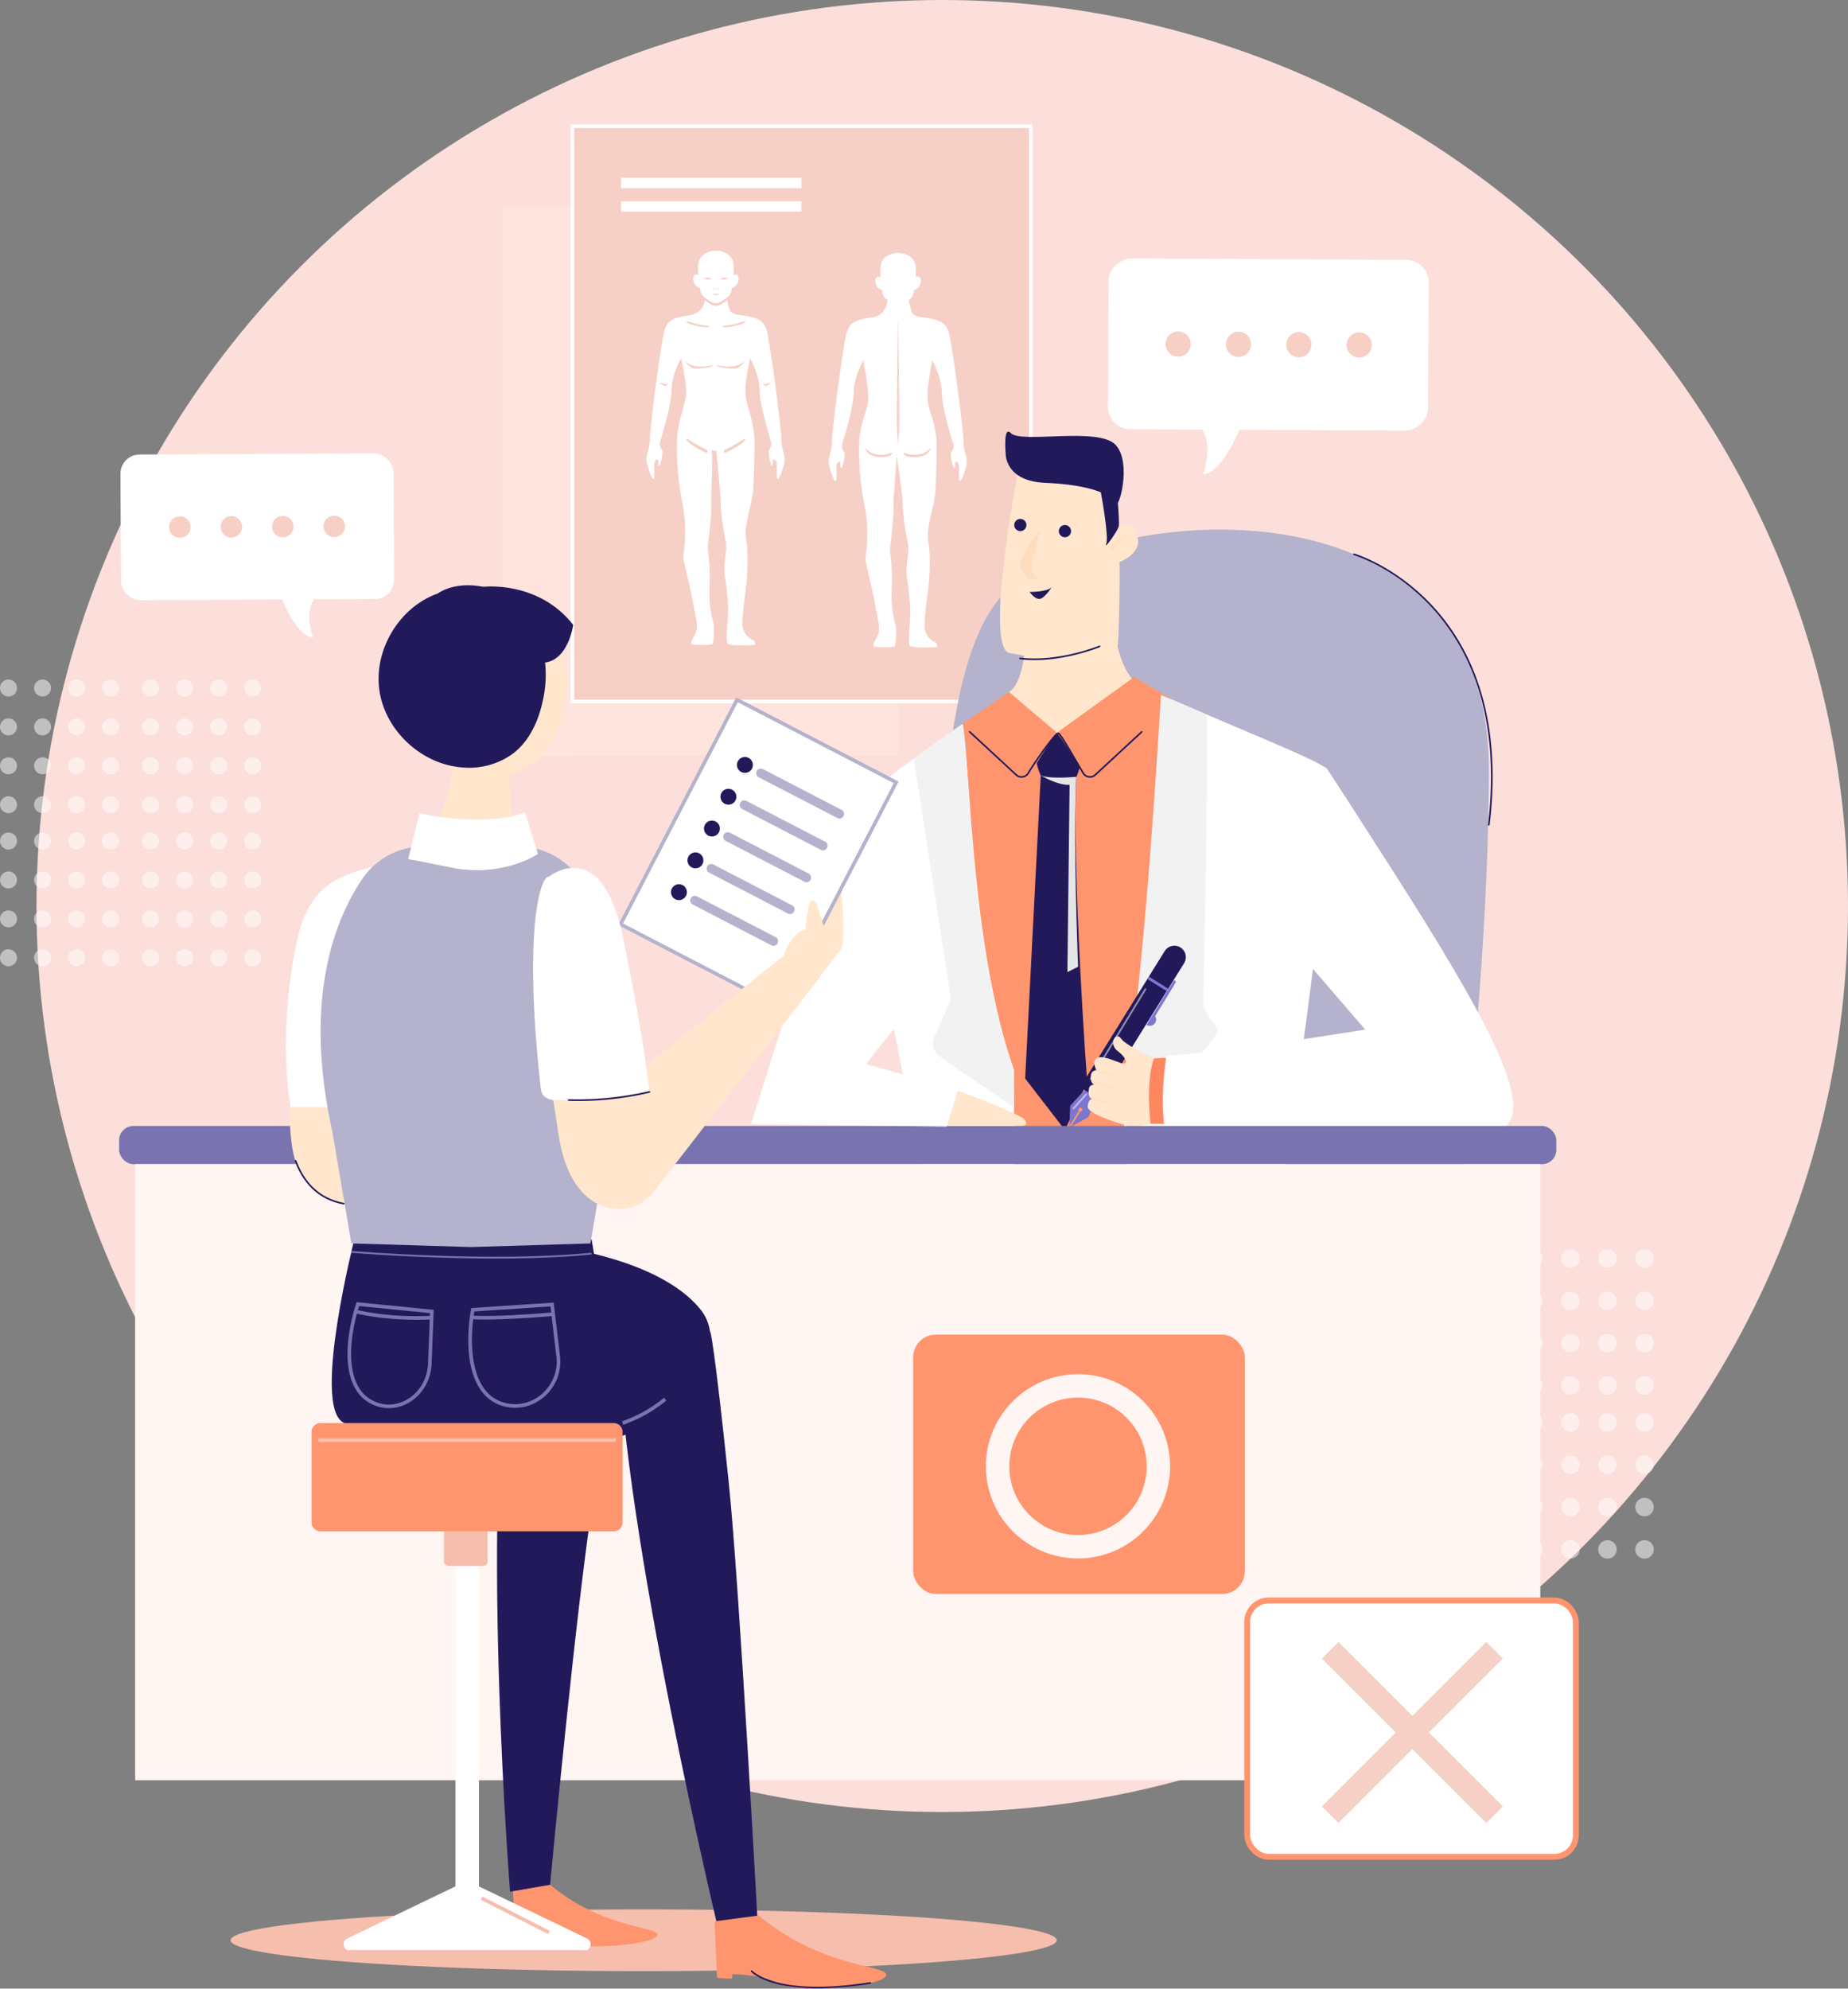 <svg xmlns="http://www.w3.org/2000/svg" width="512.111" height="550.938" viewBox="0 0 512.111 550.938">
  <rect x="0" y="0" width="512.111" height="550.938" fill="#808080" stroke="none"/>
  <g id="Group_2191" data-name="Group 2191" transform="translate(10323.111 -5583)">
    <circle id="Ellipse_1030" data-name="Ellipse 1030" cx="251" cy="251" r="251" transform="translate(-10313 5583)" fill="#fcdfda"/>
    <rect id="Rectangle_1287" data-name="Rectangle 1287" width="19.821" height="152.115" transform="translate(-10183.591 5640.193)" fill="#ffe4de"/>
    <rect id="Rectangle_1286" data-name="Rectangle 1286" width="109.357" height="14.981" transform="translate(-10183.591 5777.328)" fill="#ffe4de"/>
    <g id="Group_2189" data-name="Group 2189" transform="translate(-10164.503 5617.993)">
      <rect id="Rectangle_1188" data-name="Rectangle 1188" width="127.049" height="159.335" fill="#f6cfc6" stroke="#fff" stroke-miterlimit="10" stroke-width="1"/>
      <g id="Group_1933" data-name="Group 1933" transform="translate(20.544 34.457)">
        <g id="Group_1929" data-name="Group 1929" transform="translate(50.484 0.615)">
          <g id="Group_1928" data-name="Group 1928">
            <g id="Group_1925" data-name="Group 1925" transform="translate(0 12.719)">
              <path id="Path_1794" data-name="Path 1794" d="M-260.335,1751.9m-12.373-17.072c0,.071.087,4.474-4.279,5.151-4.4.681-6.2,1.178-7.094,4.43s-3.9,25.78-4,29.7-1.547,4.79-.629,7.645,1.4,3.968,1.742,3.435-.1-3.774.242-4.6.968-.677.968-.435-.1,1.838.338,1.451.92-3.289.824-3.918-.968-1.257-.678-2.467,3.145-10.016,3.193-14.418,2.661-8.9,2.661-8.9,1.838,8.743,1.258,11.887c-.5,2.708-2.108,5.636-2.394,10.641a77.379,77.379,0,0,0,1.4,17.162,41.216,41.216,0,0,1,.3,15.122c0,1.039,2.224,9.786,2.669,12.6s1.286,5.535,1.137,7.412-1.829,3.214-1.483,4.35c0,0,.2.247,1.335.247s4.546.148,4.6-.346a26.718,26.718,0,0,0,.248-5.288,31.5,31.5,0,0,1-1.187-10.428c.346-5.732-.543-9.883-.445-11.317s1.087-8.648.939-11.564,1.148-13.211.753-14.991h0s1.768,11.68,1.817,14.3a57.665,57.665,0,0,0,1.384,10.626c.642,2.025-.741,6.967-.247,9.636a77.671,77.671,0,0,1,.938,9.539c.049,2.174-.79,8.747-.1,9.488s7.611.367,7.611.367.049-1.207-.692-1.4a4.938,4.938,0,0,1-2.866-4.7c.049-2.916.79-8.105,1.087-10.626s.642-9.044-.049-12.6,1.581-9.488,1.928-13.393.4-14.2.4-14.2c-.284-5.005-1.894-7.934-2.394-10.641-.581-3.144.968-10.838.968-10.838l.182-1.049s2.613,4.5,2.661,8.9,2.9,13.209,3.193,14.418-.581,1.838-.677,2.467.387,3.531.822,3.918.339-1.209.339-1.451.629-.387.967.435-.1,4.064.243,4.6.822-.581,1.741-3.435-.531-3.725-.629-7.645-3.1-26.444-4-29.7-2.7-3.749-7.1-4.43l-.7-.064c-2.455-.38-2.5-1.384-2.767-2.255l-.709-2.832Z" transform="translate(289.014 -1734.826)" fill="#fff"/>
            </g>
            <g id="Group_1926" data-name="Group 1926" transform="translate(12.91)">
              <path id="Path_1795" data-name="Path 1795" d="M-268.444,1729.386a3.869,3.869,0,0,0-2.491-3.562,5.887,5.887,0,0,0-4.859,0,3.869,3.869,0,0,0-2.491,3.562c-.081,3.918.366,7.742,1.463,8.579a12.664,12.664,0,0,0,2.562,1.714,2.246,2.246,0,0,0,1.792,0,12.7,12.7,0,0,0,2.561-1.714C-268.81,1737.127-268.362,1733.3-268.444,1729.386Z" transform="translate(279.695 -1725.299)" fill="#fff"/>
              <path id="Path_1796" data-name="Path 1796" d="M-277.711,1730.529s-.964-.783-1.473.135a2.606,2.606,0,0,0,1.956,3.362Z" transform="translate(279.344 -1723.651)" fill="#fff"/>
              <path id="Path_1797" data-name="Path 1797" d="M-270.962,1730.529s.964-.783,1.473.135a2.606,2.606,0,0,1-1.956,3.362Z" transform="translate(281.99 -1723.651)" fill="#fff"/>
            </g>
            <path id="Path_1798" data-name="Path 1798" d="M-273.44,1767.025s4.495,2.165,7.456-1.288c0,0-.2,2.319-4,2.566S-273.44,1767.025-273.44,1767.025Z" transform="translate(294.229 -1711.752)" fill="#f6cfc6"/>
            <path id="Path_1799" data-name="Path 1799" d="M-273.977,1767.025s-4.5,2.165-7.456-1.288c0,0,.2,2.319,4,2.566S-273.977,1767.025-273.977,1767.025Z" transform="translate(291.554 -1711.752)" fill="#f6cfc6"/>
            <g id="Group_1927" data-name="Group 1927" transform="translate(18.891 18.673)">
              <path id="Path_1800" data-name="Path 1800" d="M-274.481,1739.286l.135,9.638.1,9.639c.036,3.213.111,6.427.067,9.639-.061,3.214-.109,1.937-.3,5.15h-.067c-.194-3.212-.242-1.936-.3-5.15-.044-3.212.031-6.425.067-9.639l.1-9.639.135-9.638Z" transform="translate(274.864 -1739.286)" fill="#f6cfc6"/>
            </g>
          </g>
        </g>
        <g id="Group_1932" data-name="Group 1932">
          <g id="Group_1930" data-name="Group 1930" transform="translate(0 12.719)">
            <path id="Path_1801" data-name="Path 1801" d="M-298.15,1751.436m-12.373-17.071c0,.069.087,4.474-4.279,5.15-4.4.682-6.2,1.177-7.094,4.431s-3.9,25.78-4,29.7-1.547,4.79-.629,7.644,1.4,3.967,1.742,3.435-.1-3.774.242-4.6.968-.677.968-.435-.1,1.839.338,1.451.92-3.29.824-3.918-.968-1.257-.678-2.467,3.145-10.015,3.193-14.418,2.661-8.9,2.661-8.9,1.838,7.846,1.258,10.991c-.5,2.706-2.108,6.534-2.394,11.539a77.37,77.37,0,0,0,1.4,17.161,41.221,41.221,0,0,1,.3,15.123c0,1.037,2.224,9.786,2.669,12.6s1.286,5.535,1.137,7.412-1.829,3.214-1.483,4.349c0,0,.2.247,1.335.247s4.546.148,4.6-.346a26.833,26.833,0,0,0,.248-5.288,31.5,31.5,0,0,1-1.187-10.428c.346-5.733-.543-9.885-.445-11.317s1.087-8.648.939-11.564.494-13.294.1-15.074a1.231,1.231,0,0,0,1.286.148s1.136,11.613,1.185,14.233a57.544,57.544,0,0,0,1.384,10.626c.642,2.026-.742,6.969-.247,9.637a77.659,77.659,0,0,1,.939,9.537c.049,2.175-.79,8.749-.1,9.489s7.611.367,7.611.367.049-1.207-.693-1.4a4.944,4.944,0,0,1-2.866-4.7c.049-2.916.792-8.105,1.088-10.625s.642-9.044-.049-12.6,1.581-9.488,1.928-13.393.4-14.2.4-14.2c-.284-5-1.894-8.832-2.394-11.539-.581-3.145.968-9.941.968-9.941l.182-1.051s2.613,4.5,2.661,8.9,2.9,13.209,3.193,14.418-.581,1.838-.677,2.467.387,3.531.822,3.918.339-1.209.339-1.451.629-.387.967.435-.1,4.064.242,4.6.824-.581,1.742-3.435-.531-3.726-.629-7.644-3.1-26.444-4-29.7-2.7-3.749-7.1-4.431l-.7-.063c-2.455-.38-2.5-1.385-2.768-2.255l-.709-2.832Z" transform="translate(326.829 -1734.365)" fill="#fff"/>
          </g>
          <path id="Path_1802" data-name="Path 1802" d="M-310.76,1736.762a10.323,10.323,0,0,0,2.175-1.417l-.246-.98h-5.759a5.6,5.6,0,0,1-.1,1.009,10.106,10.106,0,0,0,2.137,1.387A2.25,2.25,0,0,0-310.76,1736.762Z" transform="translate(330.897 -1721.646)" fill="#f6cfc6"/>
          <path id="Path_1803" data-name="Path 1803" d="M-306.259,1728.925a3.868,3.868,0,0,0-2.491-3.562,5.889,5.889,0,0,0-4.86,0,3.868,3.868,0,0,0-2.491,3.562c-.081,3.918.366,7.742,1.463,8.577a12.657,12.657,0,0,0,2.562,1.715,2.248,2.248,0,0,0,1.792,0,12.684,12.684,0,0,0,2.561-1.715C-306.625,1736.667-306.177,1732.843-306.259,1728.925Z" transform="translate(330.42 -1724.838)" fill="#fff"/>
          <path id="Path_1804" data-name="Path 1804" d="M-315.526,1730.068s-.964-.784-1.473.135a2.606,2.606,0,0,0,1.956,3.362Z" transform="translate(330.069 -1723.19)" fill="#fff"/>
          <path id="Path_1805" data-name="Path 1805" d="M-308.778,1730.068s.965-.784,1.474.135a2.607,2.607,0,0,1-1.956,3.362Z" transform="translate(332.715 -1723.19)" fill="#fff"/>
          <path id="Path_1806" data-name="Path 1806" d="M-313.062,1732.848l.644.161S-312.649,1732.469-313.062,1732.848Z" transform="translate(331.442 -1722.2)" fill="#f6cfc6"/>
          <path id="Path_1807" data-name="Path 1807" d="M-311.611,1732.848l-.644.161S-312.023,1732.469-311.611,1732.848Z" transform="translate(331.712 -1722.2)" fill="#f6cfc6"/>
          <path id="Path_1808" data-name="Path 1808" d="M-313.062,1733.817h1.776s-.007.375-.914.334C-313.043,1734.112-313.062,1733.817-313.062,1733.817Z" transform="translate(331.442 -1721.83)" fill="#f6cfc6"/>
          <path id="Path_1809" data-name="Path 1809" d="M-311.464,1730.85a1.464,1.464,0,0,1,.785-.423c.363,0,1.168.1,1.168.1S-310.061,1731.283-311.464,1730.85Z" transform="translate(331.977 -1722.966)" fill="#f6cfc6"/>
          <path id="Path_1810" data-name="Path 1810" d="M-312.9,1730.85a1.459,1.459,0,0,0-.784-.423c-.364,0-1.168.1-1.168.1S-314.3,1731.283-312.9,1730.85Z" transform="translate(330.842 -1722.966)" fill="#f6cfc6"/>
          <g id="Group_1931" data-name="Group 1931" transform="translate(10.936 19.604)">
            <path id="Path_1811" data-name="Path 1811" d="M-310.989,1740.775a23.593,23.593,0,0,0,5.79-1.252l.609.152s-2.064,1.366-6.4,1.474Z" transform="translate(321.201 -1739.522)" fill="#f6cfc6"/>
            <path id="Path_1812" data-name="Path 1812" d="M-312.239,1740.775a23.594,23.594,0,0,1-5.79-1.252l-.609.152s2.064,1.366,6.4,1.474Z" transform="translate(318.638 -1739.522)" fill="#f6cfc6"/>
          </g>
          <path id="Path_1813" data-name="Path 1813" d="M-301.856,1753.226a5.047,5.047,0,0,1,1.673-.88,2.478,2.478,0,0,0-1.622.292,1.753,1.753,0,0,0-.96-.1S-301.935,1753-301.856,1753.226Z" transform="translate(334.891 -1715.633)" fill="#f6cfc6"/>
          <path id="Path_1814" data-name="Path 1814" d="M-322.563,1753.226a5.048,5.048,0,0,0-1.673-.88,2.478,2.478,0,0,1,1.622.292,1.753,1.753,0,0,1,.96-.1S-322.484,1753-322.563,1753.226Z" transform="translate(327.698 -1715.633)" fill="#f6cfc6"/>
          <path id="Path_1815" data-name="Path 1815" d="M-310.489,1766.922a44.713,44.713,0,0,0,5.323-3.011.188.188,0,0,1,.264.26c-.825,1.184-2.637,2.187-5.284,3.572-.254.132-.547-.143-.547-.428h0A.435.435,0,0,1-310.489,1766.922Z" transform="translate(332.222 -1711.76)" fill="#f6cfc6"/>
          <path id="Path_1816" data-name="Path 1816" d="M-312.916,1766.922a44.708,44.708,0,0,1-5.323-3.011.188.188,0,0,0-.264.26c.826,1.184,2.637,2.187,5.284,3.572.254.132.547-.143.547-.428h0A.435.435,0,0,0-312.916,1766.922Z" transform="translate(329.607 -1711.76)" fill="#f6cfc6"/>
          <path id="Path_1817" data-name="Path 1817" d="M-311.882,1748.947s5.041,1.335,7.413-1.26c0,0-1.085,2-2.8,2.151a19.6,19.6,0,0,1-4.61-.519S-312.439,1748.827-311.882,1748.947Z" transform="translate(331.754 -1717.183)" fill="#f6cfc6"/>
          <path id="Path_1818" data-name="Path 1818" d="M-311.484,1748.947s-5.04,1.335-7.412-1.26c0,0,1.085,2,2.8,2.151a19.586,19.586,0,0,0,4.609-.519S-310.927,1748.827-311.484,1748.947Z" transform="translate(329.487 -1717.183)" fill="#f6cfc6"/>
        </g>
      </g>
      <rect id="Rectangle_1190" data-name="Rectangle 1190" width="50.023" height="2.871" transform="translate(13.474 14.264)" fill="#fff"/>
      <rect id="Rectangle_1191" data-name="Rectangle 1191" width="50.023" height="2.871" transform="translate(13.474 20.765)" fill="#fff"/>
    </g>
    <path id="Path_1798-2" data-name="Path 1798" d="M-260.688,1980.534s-18.267-157.6,14.713-181.987,132.089-29.475,132.108,50.506-17.242,187.788-17.242,187.788Z" transform="translate(-9796.661 3947.002)" fill="#b4b2cc"/>
    <g id="Group_1875" data-name="Group 1875" transform="translate(-10283.744 5771.245)">
      <g id="Group_1874" data-name="Group 1874">
        <g id="Group_1870" data-name="Group 1870" opacity="0.5">
          <ellipse id="Ellipse_963" data-name="Ellipse 963" cx="2.358" cy="2.358" rx="2.358" ry="2.358" fill="#fff"/>
          <ellipse id="Ellipse_964" data-name="Ellipse 964" cx="2.358" cy="2.358" rx="2.358" ry="2.358" transform="translate(0 10.779)" fill="#fff"/>
          <ellipse id="Ellipse_965" data-name="Ellipse 965" cx="2.358" cy="2.358" rx="2.358" ry="2.358" transform="translate(0 21.558)" fill="#fff"/>
          <ellipse id="Ellipse_966" data-name="Ellipse 966" cx="2.358" cy="2.358" rx="2.358" ry="2.358" transform="translate(0 32.337)" fill="#fff"/>
        </g>
        <g id="Group_1871" data-name="Group 1871" transform="translate(9.432)" opacity="0.5">
          <ellipse id="Ellipse_967" data-name="Ellipse 967" cx="2.358" cy="2.358" rx="2.358" ry="2.358" fill="#fff"/>
          <ellipse id="Ellipse_968" data-name="Ellipse 968" cx="2.358" cy="2.358" rx="2.358" ry="2.358" transform="translate(0 10.779)" fill="#fff"/>
          <ellipse id="Ellipse_969" data-name="Ellipse 969" cx="2.358" cy="2.358" rx="2.358" ry="2.358" transform="translate(0 21.558)" fill="#fff"/>
          <ellipse id="Ellipse_970" data-name="Ellipse 970" cx="2.358" cy="2.358" rx="2.358" ry="2.358" transform="translate(0 32.337)" fill="#fff"/>
        </g>
        <g id="Group_1872" data-name="Group 1872" transform="translate(18.864)" opacity="0.5">
          <ellipse id="Ellipse_971" data-name="Ellipse 971" cx="2.358" cy="2.358" rx="2.358" ry="2.358" fill="#fff"/>
          <ellipse id="Ellipse_972" data-name="Ellipse 972" cx="2.358" cy="2.358" rx="2.358" ry="2.358" transform="translate(0 10.779)" fill="#fff"/>
          <ellipse id="Ellipse_973" data-name="Ellipse 973" cx="2.358" cy="2.358" rx="2.358" ry="2.358" transform="translate(0 21.558)" fill="#fff"/>
          <ellipse id="Ellipse_974" data-name="Ellipse 974" cx="2.358" cy="2.358" rx="2.358" ry="2.358" transform="translate(0 32.337)" fill="#fff"/>
        </g>
        <g id="Group_1873" data-name="Group 1873" transform="translate(28.295)" opacity="0.5">
          <ellipse id="Ellipse_975" data-name="Ellipse 975" cx="2.358" cy="2.358" rx="2.358" ry="2.358" fill="#fff"/>
          <ellipse id="Ellipse_976" data-name="Ellipse 976" cx="2.358" cy="2.358" rx="2.358" ry="2.358" transform="translate(0 10.779)" fill="#fff"/>
          <ellipse id="Ellipse_977" data-name="Ellipse 977" cx="2.358" cy="2.358" rx="2.358" ry="2.358" transform="translate(0 21.558)" fill="#fff"/>
          <ellipse id="Ellipse_978" data-name="Ellipse 978" cx="2.358" cy="2.358" rx="2.358" ry="2.358" transform="translate(0 32.337)" fill="#fff"/>
        </g>
      </g>
    </g>
    <g id="Group_1875-2" data-name="Group 1875" transform="translate(-10323.111 5771.245)">
      <g id="Group_1874-2" data-name="Group 1874">
        <g id="Group_1870-2" data-name="Group 1870" opacity="0.5">
          <ellipse id="Ellipse_963-2" data-name="Ellipse 963" cx="2.358" cy="2.358" rx="2.358" ry="2.358" fill="#fff"/>
          <ellipse id="Ellipse_964-2" data-name="Ellipse 964" cx="2.358" cy="2.358" rx="2.358" ry="2.358" transform="translate(0 10.779)" fill="#fff"/>
          <ellipse id="Ellipse_965-2" data-name="Ellipse 965" cx="2.358" cy="2.358" rx="2.358" ry="2.358" transform="translate(0 21.558)" fill="#fff"/>
          <ellipse id="Ellipse_966-2" data-name="Ellipse 966" cx="2.358" cy="2.358" rx="2.358" ry="2.358" transform="translate(0 32.337)" fill="#fff"/>
        </g>
        <g id="Group_1871-2" data-name="Group 1871" transform="translate(9.432)" opacity="0.5">
          <ellipse id="Ellipse_967-2" data-name="Ellipse 967" cx="2.358" cy="2.358" rx="2.358" ry="2.358" fill="#fff"/>
          <ellipse id="Ellipse_968-2" data-name="Ellipse 968" cx="2.358" cy="2.358" rx="2.358" ry="2.358" transform="translate(0 10.779)" fill="#fff"/>
          <ellipse id="Ellipse_969-2" data-name="Ellipse 969" cx="2.358" cy="2.358" rx="2.358" ry="2.358" transform="translate(0 21.558)" fill="#fff"/>
          <ellipse id="Ellipse_970-2" data-name="Ellipse 970" cx="2.358" cy="2.358" rx="2.358" ry="2.358" transform="translate(0 32.337)" fill="#fff"/>
        </g>
        <g id="Group_1872-2" data-name="Group 1872" transform="translate(18.864)" opacity="0.5">
          <ellipse id="Ellipse_971-2" data-name="Ellipse 971" cx="2.358" cy="2.358" rx="2.358" ry="2.358" fill="#fff"/>
          <ellipse id="Ellipse_972-2" data-name="Ellipse 972" cx="2.358" cy="2.358" rx="2.358" ry="2.358" transform="translate(0 10.779)" fill="#fff"/>
          <ellipse id="Ellipse_973-2" data-name="Ellipse 973" cx="2.358" cy="2.358" rx="2.358" ry="2.358" transform="translate(0 21.558)" fill="#fff"/>
          <ellipse id="Ellipse_974-2" data-name="Ellipse 974" cx="2.358" cy="2.358" rx="2.358" ry="2.358" transform="translate(0 32.337)" fill="#fff"/>
        </g>
        <g id="Group_1873-2" data-name="Group 1873" transform="translate(28.295)" opacity="0.5">
          <ellipse id="Ellipse_975-2" data-name="Ellipse 975" cx="2.358" cy="2.358" rx="2.358" ry="2.358" fill="#fff"/>
          <ellipse id="Ellipse_976-2" data-name="Ellipse 976" cx="2.358" cy="2.358" rx="2.358" ry="2.358" transform="translate(0 10.779)" fill="#fff"/>
          <ellipse id="Ellipse_977-2" data-name="Ellipse 977" cx="2.358" cy="2.358" rx="2.358" ry="2.358" transform="translate(0 21.558)" fill="#fff"/>
          <ellipse id="Ellipse_978-2" data-name="Ellipse 978" cx="2.358" cy="2.358" rx="2.358" ry="2.358" transform="translate(0 32.337)" fill="#fff"/>
        </g>
      </g>
    </g>
    <g id="Group_1881" data-name="Group 1881" transform="translate(-10283.744 5813.647)">
      <g id="Group_1880" data-name="Group 1880">
        <g id="Group_1876" data-name="Group 1876" opacity="0.5">
          <ellipse id="Ellipse_979" data-name="Ellipse 979" cx="2.358" cy="2.358" rx="2.358" ry="2.358" fill="#fff"/>
          <ellipse id="Ellipse_980" data-name="Ellipse 980" cx="2.358" cy="2.358" rx="2.358" ry="2.358" transform="translate(0 10.779)" fill="#fff"/>
          <ellipse id="Ellipse_981" data-name="Ellipse 981" cx="2.358" cy="2.358" rx="2.358" ry="2.358" transform="translate(0 21.559)" fill="#fff"/>
          <ellipse id="Ellipse_982" data-name="Ellipse 982" cx="2.358" cy="2.358" rx="2.358" ry="2.358" transform="translate(0 32.338)" fill="#fff"/>
        </g>
        <g id="Group_1877" data-name="Group 1877" transform="translate(9.432)" opacity="0.5">
          <ellipse id="Ellipse_983" data-name="Ellipse 983" cx="2.358" cy="2.358" rx="2.358" ry="2.358" fill="#fff"/>
          <ellipse id="Ellipse_984" data-name="Ellipse 984" cx="2.358" cy="2.358" rx="2.358" ry="2.358" transform="translate(0 10.779)" fill="#fff"/>
          <ellipse id="Ellipse_985" data-name="Ellipse 985" cx="2.358" cy="2.358" rx="2.358" ry="2.358" transform="translate(0 21.559)" fill="#fff"/>
          <ellipse id="Ellipse_986" data-name="Ellipse 986" cx="2.358" cy="2.358" rx="2.358" ry="2.358" transform="translate(0 32.338)" fill="#fff"/>
        </g>
        <g id="Group_1878" data-name="Group 1878" transform="translate(18.864)" opacity="0.5">
          <ellipse id="Ellipse_987" data-name="Ellipse 987" cx="2.358" cy="2.358" rx="2.358" ry="2.358" fill="#fff"/>
          <ellipse id="Ellipse_988" data-name="Ellipse 988" cx="2.358" cy="2.358" rx="2.358" ry="2.358" transform="translate(0 10.779)" fill="#fff"/>
          <ellipse id="Ellipse_989" data-name="Ellipse 989" cx="2.358" cy="2.358" rx="2.358" ry="2.358" transform="translate(0 21.559)" fill="#fff"/>
          <ellipse id="Ellipse_990" data-name="Ellipse 990" cx="2.358" cy="2.358" rx="2.358" ry="2.358" transform="translate(0 32.338)" fill="#fff"/>
        </g>
        <g id="Group_1879" data-name="Group 1879" transform="translate(28.295)" opacity="0.5">
          <ellipse id="Ellipse_991" data-name="Ellipse 991" cx="2.358" cy="2.358" rx="2.358" ry="2.358" fill="#fff"/>
          <ellipse id="Ellipse_992" data-name="Ellipse 992" cx="2.358" cy="2.358" rx="2.358" ry="2.358" transform="translate(0 10.779)" fill="#fff"/>
          <ellipse id="Ellipse_993" data-name="Ellipse 993" cx="2.358" cy="2.358" rx="2.358" ry="2.358" transform="translate(0 21.559)" fill="#fff"/>
          <ellipse id="Ellipse_994" data-name="Ellipse 994" cx="2.358" cy="2.358" rx="2.358" ry="2.358" transform="translate(0 32.338)" fill="#fff"/>
        </g>
      </g>
    </g>
    <g id="Group_1881-2" data-name="Group 1881" transform="translate(-10323.111 5813.647)">
      <g id="Group_1880-2" data-name="Group 1880">
        <g id="Group_1876-2" data-name="Group 1876" opacity="0.5">
          <ellipse id="Ellipse_979-2" data-name="Ellipse 979" cx="2.358" cy="2.358" rx="2.358" ry="2.358" fill="#fff"/>
          <ellipse id="Ellipse_980-2" data-name="Ellipse 980" cx="2.358" cy="2.358" rx="2.358" ry="2.358" transform="translate(0 10.779)" fill="#fff"/>
          <ellipse id="Ellipse_981-2" data-name="Ellipse 981" cx="2.358" cy="2.358" rx="2.358" ry="2.358" transform="translate(0 21.559)" fill="#fff"/>
          <ellipse id="Ellipse_982-2" data-name="Ellipse 982" cx="2.358" cy="2.358" rx="2.358" ry="2.358" transform="translate(0 32.338)" fill="#fff"/>
        </g>
        <g id="Group_1877-2" data-name="Group 1877" transform="translate(9.432)" opacity="0.5">
          <ellipse id="Ellipse_983-2" data-name="Ellipse 983" cx="2.358" cy="2.358" rx="2.358" ry="2.358" fill="#fff"/>
          <ellipse id="Ellipse_984-2" data-name="Ellipse 984" cx="2.358" cy="2.358" rx="2.358" ry="2.358" transform="translate(0 10.779)" fill="#fff"/>
          <ellipse id="Ellipse_985-2" data-name="Ellipse 985" cx="2.358" cy="2.358" rx="2.358" ry="2.358" transform="translate(0 21.559)" fill="#fff"/>
          <ellipse id="Ellipse_986-2" data-name="Ellipse 986" cx="2.358" cy="2.358" rx="2.358" ry="2.358" transform="translate(0 32.338)" fill="#fff"/>
        </g>
        <g id="Group_1878-2" data-name="Group 1878" transform="translate(18.864)" opacity="0.5">
          <ellipse id="Ellipse_987-2" data-name="Ellipse 987" cx="2.358" cy="2.358" rx="2.358" ry="2.358" fill="#fff"/>
          <ellipse id="Ellipse_988-2" data-name="Ellipse 988" cx="2.358" cy="2.358" rx="2.358" ry="2.358" transform="translate(0 10.779)" fill="#fff"/>
          <ellipse id="Ellipse_989-2" data-name="Ellipse 989" cx="2.358" cy="2.358" rx="2.358" ry="2.358" transform="translate(0 21.559)" fill="#fff"/>
          <ellipse id="Ellipse_990-2" data-name="Ellipse 990" cx="2.358" cy="2.358" rx="2.358" ry="2.358" transform="translate(0 32.338)" fill="#fff"/>
        </g>
        <g id="Group_1879-2" data-name="Group 1879" transform="translate(28.295)" opacity="0.5">
          <ellipse id="Ellipse_991-2" data-name="Ellipse 991" cx="2.358" cy="2.358" rx="2.358" ry="2.358" fill="#fff"/>
          <ellipse id="Ellipse_992-2" data-name="Ellipse 992" cx="2.358" cy="2.358" rx="2.358" ry="2.358" transform="translate(0 10.779)" fill="#fff"/>
          <ellipse id="Ellipse_993-2" data-name="Ellipse 993" cx="2.358" cy="2.358" rx="2.358" ry="2.358" transform="translate(0 21.559)" fill="#fff"/>
          <ellipse id="Ellipse_994-2" data-name="Ellipse 994" cx="2.358" cy="2.358" rx="2.358" ry="2.358" transform="translate(0 32.338)" fill="#fff"/>
        </g>
      </g>
    </g>
    <g id="Group_1887" data-name="Group 1887" transform="translate(-9900.734 5974.51)">
      <g id="Group_1886" data-name="Group 1886">
        <g id="Group_1882" data-name="Group 1882" opacity="0.5">
          <ellipse id="Ellipse_995" data-name="Ellipse 995" cx="2.564" cy="2.564" rx="2.564" ry="2.564" fill="#fff"/>
          <ellipse id="Ellipse_996" data-name="Ellipse 996" cx="2.564" cy="2.564" rx="2.564" ry="2.564" transform="translate(0 11.724)" fill="#fff"/>
          <ellipse id="Ellipse_997" data-name="Ellipse 997" cx="2.564" cy="2.564" rx="2.564" ry="2.564" transform="translate(0 23.448)" fill="#fff"/>
          <ellipse id="Ellipse_998" data-name="Ellipse 998" cx="2.564" cy="2.564" rx="2.564" ry="2.564" transform="translate(0 35.171)" fill="#fff"/>
        </g>
        <g id="Group_1883" data-name="Group 1883" transform="translate(10.259)" opacity="0.5">
          <ellipse id="Ellipse_999" data-name="Ellipse 999" cx="2.564" cy="2.564" rx="2.564" ry="2.564" fill="#fff"/>
          <ellipse id="Ellipse_1000" data-name="Ellipse 1000" cx="2.564" cy="2.564" rx="2.564" ry="2.564" transform="translate(0 11.724)" fill="#fff"/>
          <ellipse id="Ellipse_1001" data-name="Ellipse 1001" cx="2.564" cy="2.564" rx="2.564" ry="2.564" transform="translate(0 23.448)" fill="#fff"/>
          <ellipse id="Ellipse_1002" data-name="Ellipse 1002" cx="2.564" cy="2.564" rx="2.564" ry="2.564" transform="translate(0 35.171)" fill="#fff"/>
        </g>
        <g id="Group_1884" data-name="Group 1884" transform="translate(20.516)" opacity="0.5">
          <ellipse id="Ellipse_1003" data-name="Ellipse 1003" cx="2.564" cy="2.564" rx="2.564" ry="2.564" fill="#fff"/>
          <ellipse id="Ellipse_1004" data-name="Ellipse 1004" cx="2.564" cy="2.564" rx="2.564" ry="2.564" transform="translate(0 11.724)" fill="#fff"/>
          <ellipse id="Ellipse_1005" data-name="Ellipse 1005" cx="2.564" cy="2.564" rx="2.564" ry="2.564" transform="translate(0 23.448)" fill="#fff"/>
          <ellipse id="Ellipse_1006" data-name="Ellipse 1006" cx="2.564" cy="2.564" rx="2.564" ry="2.564" transform="translate(0 35.171)" fill="#fff"/>
        </g>
        <g id="Group_1885" data-name="Group 1885" transform="translate(30.775)" opacity="0.5">
          <ellipse id="Ellipse_1007" data-name="Ellipse 1007" cx="2.564" cy="2.564" rx="2.564" ry="2.564" fill="#fff"/>
          <ellipse id="Ellipse_1008" data-name="Ellipse 1008" cx="2.564" cy="2.564" rx="2.564" ry="2.564" transform="translate(0 11.724)" fill="#fff"/>
          <ellipse id="Ellipse_1009" data-name="Ellipse 1009" cx="2.564" cy="2.564" rx="2.564" ry="2.564" transform="translate(0 23.448)" fill="#fff"/>
          <ellipse id="Ellipse_1010" data-name="Ellipse 1010" cx="2.564" cy="2.564" rx="2.564" ry="2.564" transform="translate(0 35.171)" fill="#fff"/>
        </g>
      </g>
    </g>
    <g id="Group_1893" data-name="Group 1893" transform="translate(-9900.734 5929.079)">
      <g id="Group_1892" data-name="Group 1892">
        <g id="Group_1888" data-name="Group 1888" opacity="0.5">
          <ellipse id="Ellipse_1011" data-name="Ellipse 1011" cx="2.564" cy="2.564" rx="2.564" ry="2.564" fill="#fff"/>
          <ellipse id="Ellipse_1012" data-name="Ellipse 1012" cx="2.564" cy="2.564" rx="2.564" ry="2.564" transform="translate(0 11.725)" fill="#fff"/>
          <ellipse id="Ellipse_1013" data-name="Ellipse 1013" cx="2.564" cy="2.564" rx="2.564" ry="2.564" transform="translate(0 23.449)" fill="#fff"/>
          <ellipse id="Ellipse_1014" data-name="Ellipse 1014" cx="2.564" cy="2.564" rx="2.564" ry="2.564" transform="translate(0 35.173)" fill="#fff"/>
        </g>
        <g id="Group_1889" data-name="Group 1889" transform="translate(10.259)" opacity="0.5">
          <ellipse id="Ellipse_1015" data-name="Ellipse 1015" cx="2.564" cy="2.564" rx="2.564" ry="2.564" fill="#fff"/>
          <ellipse id="Ellipse_1016" data-name="Ellipse 1016" cx="2.564" cy="2.564" rx="2.564" ry="2.564" transform="translate(0 11.725)" fill="#fff"/>
          <ellipse id="Ellipse_1017" data-name="Ellipse 1017" cx="2.564" cy="2.564" rx="2.564" ry="2.564" transform="translate(0 23.449)" fill="#fff"/>
          <ellipse id="Ellipse_1018" data-name="Ellipse 1018" cx="2.564" cy="2.564" rx="2.564" ry="2.564" transform="translate(0 35.173)" fill="#fff"/>
        </g>
        <g id="Group_1890" data-name="Group 1890" transform="translate(20.516)" opacity="0.5">
          <ellipse id="Ellipse_1019" data-name="Ellipse 1019" cx="2.564" cy="2.564" rx="2.564" ry="2.564" fill="#fff"/>
          <ellipse id="Ellipse_1020" data-name="Ellipse 1020" cx="2.564" cy="2.564" rx="2.564" ry="2.564" transform="translate(0 11.725)" fill="#fff"/>
          <ellipse id="Ellipse_1021" data-name="Ellipse 1021" cx="2.564" cy="2.564" rx="2.564" ry="2.564" transform="translate(0 23.449)" fill="#fff"/>
          <ellipse id="Ellipse_1022" data-name="Ellipse 1022" cx="2.564" cy="2.564" rx="2.564" ry="2.564" transform="translate(0 35.173)" fill="#fff"/>
        </g>
        <g id="Group_1891" data-name="Group 1891" transform="translate(30.775)" opacity="0.5">
          <ellipse id="Ellipse_1023" data-name="Ellipse 1023" cx="2.564" cy="2.564" rx="2.564" ry="2.564" fill="#fff"/>
          <ellipse id="Ellipse_1024" data-name="Ellipse 1024" cx="2.564" cy="2.564" rx="2.564" ry="2.564" transform="translate(0 11.725)" fill="#fff"/>
          <ellipse id="Ellipse_1025" data-name="Ellipse 1025" cx="2.564" cy="2.564" rx="2.564" ry="2.564" transform="translate(0 23.449)" fill="#fff"/>
          <ellipse id="Ellipse_1026" data-name="Ellipse 1026" cx="2.564" cy="2.564" rx="2.564" ry="2.564" transform="translate(0 35.173)" fill="#fff"/>
        </g>
      </g>
    </g>
    <g id="Group_1906" data-name="Group 1906" transform="translate(-10088.81 5702.579)">
      <path id="Path_1799-2" data-name="Path 1799" d="M-280.374,2033.4h73.489l1.707-83.485h-49.8Z" transform="translate(287.244 -1699.559)" fill="#f2f2f2"/>
      <path id="Path_1800-2" data-name="Path 1800" d="M-270.653,1978.1h73.489V1844.883l-63.271-17.355Z" transform="translate(290.501 -1740.563)" fill="#ff956e"/>
      <path id="Path_1801-2" data-name="Path 1801" d="M-232.378,1810.594a45.89,45.89,0,0,0-8.8.977l-1.782,142.617c103.4-25.324,57.437-110.988,33.543-133.747A57.938,57.938,0,0,1-232.378,1810.594Z" transform="translate(299.778 -1746.236)" fill="#ff956e"/>
      <path id="Path_1802-2" data-name="Path 1802" d="M-236.768,1810.594s-11.591,7.683-24.41,16.59c2.255,14.855,12.718,81.273,24.41,114.646Z" transform="translate(293.675 -1746.236)" fill="#ff956e"/>
      <g id="Group_1895" data-name="Group 1895" transform="translate(49.791 94.069)">
        <path id="Path_1803-2" data-name="Path 1803" d="M-243.868,1833.351l-4.356,84.641,11.018,14.277,6.166-13.26s-4.312-57.985-2.98-86.16C-234.019,1832.855-239.86,1833.351-243.868,1833.351Z" transform="translate(248.224 -1832.849)" fill="#22195b"/>
        <g id="Group_1894" data-name="Group 1894" transform="translate(4.308 0.005)">
          <path id="Path_1804-2" data-name="Path 1804" d="M-237,1836.639l-.6,51.877,2.962-1.493c-.646-16.985-1.184-38.951-.465-54.17,0,0-5.841.5-9.848.5l-.048.661C-243.691,1834.765-239.915,1836.78-237,1836.639Z" transform="translate(244.997 -1832.854)" fill="#e6e6e6"/>
        </g>
      </g>
      <path id="Path_1805-2" data-name="Path 1805" d="M-246.919,1805.65s0,12.91-4.829,15.695c0,0,6.367,12.748,13.268,12.715s23.713-14.17,23.713-14.17-6.112-2.889-7.447-16.242C-222.622,1799.57-246.919,1805.65-246.919,1805.65Z" transform="translate(296.834 -1749.035)" fill="#ffe6cd"/>
      <path id="Path_1806-2" data-name="Path 1806" d="M-253.023,1823.022c-4.528,3.146-9.212,6.444-13.587,9.612-11.42,8.261-19.236,15.466-18.423,16.883,2,3.5,21,94.8,20.426,100.677-1.585,16.222-27.235,117.894-19.443,121.087s32,1.356,34.726-.878,10.568-86.227,10.568-86.227l-.089-65.283C-250.537,1885.529-250.768,1837.877-253.023,1823.022Z" transform="translate(285.52 -1742.073)" fill="#fff"/>
      <g id="Group_1897" data-name="Group 1897" transform="translate(42.805)">
        <g id="Group_1896" data-name="Group 1896">
          <path id="Path_1807-2" data-name="Path 1807" d="M-248.839,1774.163s-8.859,46.7-2.035,48.255,29.267,4.12,29.983-1.319,1.736-53.668-3.451-54.281S-247.677,1764.033-248.839,1774.163Z" transform="translate(253.457 -1761.111)" fill="#ffe6cd"/>
          <path id="Path_1808-2" data-name="Path 1808" d="M-230.518,1784.263s4.125-4.877,6.763-1.254c4.745,6.519-5.626,10.467-7.157,9.4S-230.518,1784.263-230.518,1784.263Z" transform="translate(260.812 -1755.926)" fill="#ffe6cd"/>
          <path id="Path_1809-2" data-name="Path 1809" d="M-230.479,1786.814a18.782,18.782,0,0,1,4.706-3.1.213.213,0,0,1,.28.1.212.212,0,0,1-.057.25c-1.593,1.3-4.491,3.755-4.689,4.577Z" transform="translate(261.155 -1755.248)" fill="#ffd5ac" opacity="0.3"/>
          <path id="Path_1810-2" data-name="Path 1810" d="M-243.864,1783.034s-1.434,5.89-2.192,8.827a4.774,4.774,0,0,0,1.753,4.519l-2.813-.189s-2.689-2.792-2-4.56A24.259,24.259,0,0,1-243.864,1783.034Z" transform="translate(254.872 -1755.469)" fill="#ffd5ac" opacity="0.5"/>
          <path id="Path_1811-2" data-name="Path 1811" d="M-252.238,1768.451s-.322,7.65,10.955,8.121c12.633.534,18.512,3.255,19.374,5.748s4.834-11.282.093-16.3-26.176-.256-28.986-3.216C-252.981,1760.51-252.238,1768.451-252.238,1768.451Z" transform="translate(253.824 -1762.387)" fill="#22195b"/>
          <path id="Path_1812-2" data-name="Path 1812" d="M-232.647,1774.841s2.492,13.19,1.678,15.219,3.084-3.375,3.442-4.753-.786-12.878-.786-12.878Z" transform="translate(260.428 -1759.022)" fill="#22195b"/>
          <ellipse id="Ellipse_1027" data-name="Ellipse 1027" cx="1.693" cy="1.693" rx="1.693" ry="1.693" transform="translate(16.312 25.873)" fill="#22195b"/>
          <ellipse id="Ellipse_1028" data-name="Ellipse 1028" cx="1.693" cy="1.693" rx="1.693" ry="1.693" transform="translate(3.949 24.18)" fill="#22195b"/>
        </g>
        <path id="Path_1813-2" data-name="Path 1813" d="M-241.169,1794.659c-1.307,1.387-6.128,1.325-6.128,1.325s1.4,2.072,2.785,1.925S-241.169,1794.659-241.169,1794.659Z" transform="translate(255.52 -1751.575)" fill="#22195b"/>
        <path id="Path_1814-2" data-name="Path 1814" d="M-227.258,1806.953s-11.348,4.673-22.028,3.338" transform="translate(254.854 -1747.456)" fill="none" stroke="#22195b" stroke-linecap="round" stroke-miterlimit="10" stroke-width="0.45"/>
      </g>
      <path id="Path_1815-2" data-name="Path 1815" d="M-244.625,1825.236a35.651,35.651,0,0,1,10.663.287s1.61,6.216-.788,11.517c0,0-7.271.742-9.9-.4C-244.646,1836.644-247.809,1830.353-244.625,1825.236Z" transform="translate(298.745 -1741.421)" fill="#22195b"/>
      <path id="Path_1816-2" data-name="Path 1816" d="M-234.8,1827.867c-.314-.711-5.093,7.042-7.493,11.016a2.191,2.191,0,0,1-3.007.749,2.2,2.2,0,0,1-.331-.245l-15.725-13.958,13.038-9.011Z" transform="translate(293.615 -1744.285)" fill="#ff956e"/>
      <g id="Group_1898" data-name="Group 1898" transform="translate(58.765 83.537)">
        <path id="Path_1817-2" data-name="Path 1817" d="M-241.5,1824.96l.049.041A.068.068,0,0,0-241.5,1824.96Z" transform="translate(241.502 -1824.96)" fill="#f2f2f2"/>
      </g>
      <path id="Path_1818-2" data-name="Path 1818" d="M-241.793,1828.913c.314-.711,5.092,7.042,7.492,11.015a2.194,2.194,0,0,0,3.009.748,2.194,2.194,0,0,0,.328-.243l22.109-20.459L-220.2,1813.3Z" transform="translate(300.17 -1745.33)" fill="#ff956e"/>
      <path id="Path_1819" data-name="Path 1819" d="M-241.379,1825.162c.314-.711,4.539,6.968,6.942,10.941a2.192,2.192,0,0,0,3.009.748,2.184,2.184,0,0,0,.328-.243l12.864-11.9" transform="translate(300.308 -1741.509)" fill="none" stroke="#22195b" stroke-linecap="round" stroke-miterlimit="10" stroke-width="0.45"/>
      <path id="Path_1820" data-name="Path 1820" d="M-235.236,1825.162c-.314-.711-5.874,6.968-8.277,10.941a2.191,2.191,0,0,1-3.008.748,2.265,2.265,0,0,1-.33-.243l-12.866-11.9" transform="translate(294.165 -1741.509)" fill="none" stroke="#22195b" stroke-linecap="round" stroke-miterlimit="10" stroke-width="0.45"/>
      <g id="Group_1899" data-name="Group 1899" transform="translate(58.377 83.537)">
        <path id="Path_1821" data-name="Path 1821" d="M-241.744,1824.96l-.049.041A.074.074,0,0,1-241.744,1824.96Z" transform="translate(241.793 -1824.96)" fill="#f2f2f2"/>
      </g>
      <path id="Path_1822" data-name="Path 1822" d="M-257.768,1823.022c-4.528,3.146-9.212,6.444-13.587,9.612l10.333,66.7-4.666,10.538a4.325,4.325,0,0,0,1.51,5.317l20.676,14.167-.51-11.615C-255.7,1884.375-255.514,1837.877-257.768,1823.022Z" transform="translate(290.265 -1742.073)" fill="#f2f2f2"/>
      <path id="Path_1823" data-name="Path 1823" d="M-171.408,1837.129c-2.577-2.377-21.733-9.979-42.944-19.158-3.914,21.98.18,79.556-13.884,107.385l10.947,152.251s40.784,1.967,41.737.855-8.732-126.083-6.809-135.54C-180.279,1932.6-167.275,1840.944-171.408,1837.129Z" transform="translate(304.712 -1743.765)" fill="#fff"/>
      <path id="Path_1824" data-name="Path 1824" d="M-228.239,1925.667c5.4-11.564,10.934-108.626,10.934-108.626s12.23,5.073,12.567,5.419c.822.859-.8,80.678-.873,80.837a30.216,30.216,0,0,0,3.823,5.916c2.621,3.275-25.825,26.215-25.825,26.215Z" transform="translate(304.711 -1744.076)" fill="#f2f2f2"/>
      <g id="Group_1905" data-name="Group 1905" transform="translate(62.052 92.83)">
        <g id="Group_1904" data-name="Group 1904" transform="translate(0 49.593)">
          <g id="Group_1900" data-name="Group 1900" transform="translate(0 39.573)">
            <path id="Path_1825" data-name="Path 1825" d="M-236.417,1904.818a.53.53,0,0,1-.008-.565.534.534,0,0,1,.728-.175.534.534,0,0,1,.176.729.533.533,0,0,1-.506.248l-2.626,4.287,4.9-2.737,2.288-6.038-1.424-1.076-1.6-.779-4.34,4.782-.211,5.607Z" transform="translate(239.04 -1898.711)" fill="#7d76d1"/>
          </g>
          <g id="Group_1901" data-name="Group 1901" transform="translate(3.28)">
            <path id="Path_1826" data-name="Path 1826" d="M-232.211,1911.2l-3.981-2.479a.823.823,0,0,1-.267-1.134h0l22.993-37.024a3.169,3.169,0,0,1,4.366-1.015h0a3.169,3.169,0,0,1,1.015,4.366l-22.992,37.023A.825.825,0,0,1-232.211,1911.2Z" transform="translate(236.583 -1869.069)" fill="#22195b"/>
            <rect id="Rectangle_1192" data-name="Rectangle 1192" width="0.793" height="6.339" transform="translate(18.302 9.229) rotate(-58.088)" fill="#7d76d1"/>
          </g>
          <g id="Group_1903" data-name="Group 1903" transform="translate(21.371 9.643)">
            <path id="Rectangle_1193" data-name="Rectangle 1193" d="M-215.319,1876.348h0a.382.382,0,0,1,.127.524h0l-6.5,10.626h0l-.651-.4h0l6.5-10.624a.381.381,0,0,1,.525-.127Z" transform="translate(223.262 -1876.292)" fill="#7d76d1"/>
            <g id="Group_1902" data-name="Group 1902" transform="translate(0 9.316)">
              <path id="Path_1827" data-name="Path 1827" d="M-221.208,1883.27l-1.824,2.977a1.747,1.747,0,0,0,2.4-.574v0A1.745,1.745,0,0,0-221.208,1883.27Z" transform="translate(223.032 -1883.27)" fill="#7d76d1"/>
            </g>
          </g>
          <line id="Line_517" data-name="Line 517" x1="3.531" y2="3.956" transform="translate(1.11 41.153)" fill="none" stroke="#fff" stroke-linecap="round" stroke-miterlimit="10" stroke-width="0.5" opacity="0.5"/>
          <line id="Line_518" data-name="Line 518" x1="15.322" y2="25.165" transform="translate(5.833 11.897)" fill="none" stroke="#fff" stroke-miterlimit="10" stroke-width="0.5" opacity="0.5"/>
        </g>
        <path id="Path_1828" data-name="Path 1828" d="M-162.643,1860.793c-22.482-35.163-18.394-28.338-18.394-28.338L-199.5,1870.9l52.2,60.547h15.955C-123.84,1925.155-137.4,1900.27-162.643,1860.793Z" transform="translate(252.288 -1831.921)" fill="#fff"/>
        <path id="Path_1829" data-name="Path 1829" d="M-155.865,1879.143l-7.789-5.266-.08.1c4.483,2.9,7.61,4.969,7.877,5.256Z" transform="translate(264.27 -1817.865)" fill="#fff"/>
        <path id="Path_1830" data-name="Path 1830" d="M-216.174,1894.269s-8.34-3.67-9.819-5.763-3.534,1.458-.947,3.444,3.236,4.161.776,3.28-5.635-2.332-6.8-1.1.318,3.3.318,3.3a1.188,1.188,0,0,0-1.5.568c-.506.967-.348,3.028.924,3.384a1.231,1.231,0,0,0-1.593.7,1.1,1.1,0,0,0-.044.135c-.316,1.268-.155,2.8.961,3.058,0,0-1.125-.208-1.351,2.011s11.081,5.607,12.477,5.587,7.476-1.119,7.476-1.119Z" transform="translate(240.31 -1813.178)" fill="#ffe6cd"/>
        <path id="Path_1831" data-name="Path 1831" d="M-214.767,1892.222l-6.375.3c-2.427,6.734-.935,18.117-.935,18.117l6.666.079C-216.522,1903.719-215.3,1895.315-214.767,1892.222Z" transform="translate(244.571 -1811.719)" fill="#ff8760"/>
        <path id="Path_1832" data-name="Path 1832" d="M-234.532,1897.066l6.778,1.8s.187.7-1.722.165a26.418,26.418,0,0,0-3.984-.735A1.713,1.713,0,0,1-234.532,1897.066Z" transform="translate(240.55 -1810.096)" fill="#ffd5ac" opacity="0.3"/>
        <path id="Path_1833" data-name="Path 1833" d="M-233.605,1894.478a44.8,44.8,0,0,0,5.874,2.148s.222.436-1.358-.01-4.109-1.4-4.109-1.4A2.025,2.025,0,0,1-233.605,1894.478Z" transform="translate(240.861 -1810.963)" fill="#ffd5ac" opacity="0.3"/>
        <path id="Path_1834" data-name="Path 1834" d="M-234.86,1900.41s5.733,1.631,6.63,1.625c0,0-1.834.51-5.8-.963A1.1,1.1,0,0,1-234.86,1900.41Z" transform="translate(240.44 -1808.976)" fill="#ffd5ac" opacity="0.3"/>
        <path id="Path_1835" data-name="Path 1835" d="M-136.731,1892.546l-.057.075c0-.387-.927-4.026-2.295-9.188-20.264,3.438-63.332,10.587-79.568,11.28-.513,3.338-1.667,12.405-.5,19.971l88.316-.491Z" transform="translate(245.534 -1814.663)" fill="#fff"/>
      </g>
      <path id="Path_1836" data-name="Path 1836" d="M-266.879,1954.717l8.654-7.743a.534.534,0,0,1,.749-.095.532.532,0,0,1,.207.437v3.626a.533.533,0,0,1-.133.358l-8.654,7.056a.534.534,0,0,1-.752.065A.532.532,0,0,1-267,1958v-2.937A.535.535,0,0,1-266.879,1954.717Z" transform="translate(291.725 -1700.614)" fill="#f6cfc6"/>
      <path id="Path_1837" data-name="Path 1837" d="M-203.53,1960.737l-15.05-12.827a.535.535,0,0,0-.749-.095.536.536,0,0,0-.207.436v3.634a.547.547,0,0,0,.134.358l15.05,12.134a.534.534,0,0,0,.753.068.531.531,0,0,0,.191-.426v-2.937A.536.536,0,0,0-203.53,1960.737Z" transform="translate(307.626 -1700.301)" fill="#f6cfc6"/>
    </g>
    <rect id="Rectangle_1194" data-name="Rectangle 1194" width="398.279" height="10.584" rx="3.964" transform="translate(-10290.102 5894.938)" fill="#7974af"/>
    <rect id="Rectangle_1195" data-name="Rectangle 1195" width="389.393" height="170.673" transform="translate(-10285.658 5905.522)" fill="#fff5f3"/>
    <path id="Path_1857" data-name="Path 1857" d="M-278.463,1842.868l-26.666,84.381,54.22.7,3.1-9.946-25.47-7.416,16.705-20.841Z" transform="translate(-9809.859 3967.155)" fill="#fff"/>
    <path id="Path_1858" data-name="Path 1858" d="M-261.417,1899.147s17.777,6.566,18.652,8.173-.115,1.6-3.071,1.6h-18.68Z" transform="translate(-9796.253 3986.01)" fill="#ffe6cd"/>
    <g id="Group_1917" data-name="Group 1917" transform="translate(-10070.053 5952.744)">
      <rect id="Rectangle_331" data-name="Rectangle 331" width="91.903" height="71.851" rx="6.258" fill="#ff956e"/>
      <g id="Ellipse_85" data-name="Ellipse 85" transform="translate(19.216 10.026)">
        <ellipse id="Ellipse_1035" data-name="Ellipse 1035" cx="26.458" cy="26.458" rx="26.458" ry="26.458" fill="none"/>
        <ellipse id="Ellipse_1036" data-name="Ellipse 1036" cx="22.28" cy="22.28" rx="22.28" ry="22.28" transform="translate(4.177 4.178)" fill="none" stroke="#fff5f3" stroke-width="6.488"/>
      </g>
    </g>
    <g id="Group_1918" data-name="Group 1918" transform="translate(-9977.903 6025.977)">
      <g id="Rectangle_332" data-name="Rectangle 332">
        <rect id="Rectangle_1205" data-name="Rectangle 1205" width="91.903" height="71.851" rx="6.258" fill="#fff"/>
        <rect id="Rectangle_1206" data-name="Rectangle 1206" width="91.068" height="71.016" rx="5.945" transform="translate(0.418 0.418)" fill="none" stroke="#ff956e" stroke-width="1.622"/>
      </g>
      <g id="Group_421" data-name="Group 421" transform="translate(23.394 14.204)">
        <line id="Line_155" data-name="Line 155" x2="45.57" y2="45.57" fill="none" stroke="#f6cfc6" stroke-width="6.488"/>
        <line id="Line_156" data-name="Line 156" x1="45.57" y2="45.57" fill="none" stroke="#f6cfc6" stroke-width="6.488"/>
      </g>
    </g>
    <g id="Group_1920" data-name="Group 1920" transform="translate(-10016.115 5654.587)">
      <rect id="Rectangle_1207" data-name="Rectangle 1207" width="47.291" height="88.719" rx="6.221" transform="translate(0 47.291) rotate(-89.714)" fill="#fff"/>
      <path id="Path_1859" data-name="Path 1859" d="M-199.637,1763.448s-4.789,12.3-10.077,12.39c0,0,3.5-8.973-1.406-13.764l-4.908-4.79Z" transform="translate(236.107 -1716.104)" fill="#fff"/>
      <g id="Group_1919" data-name="Group 1919" transform="translate(16.003 20.248)">
        <ellipse id="Ellipse_107" data-name="Ellipse 107" cx="3.488" cy="3.488" rx="3.488" ry="3.488" fill="#f7cfc5"/>
        <ellipse id="Ellipse_107-2" data-name="Ellipse 107-2" cx="3.488" cy="3.488" rx="3.488" ry="3.488" transform="translate(16.719 0.08)" fill="#f7cfc5"/>
        <ellipse id="Ellipse_107-3" data-name="Ellipse 107-3" cx="3.488" cy="3.488" rx="3.488" ry="3.488" transform="translate(33.437 0.159)" fill="#f7cfc5"/>
        <ellipse id="Ellipse_107-4" data-name="Ellipse 107-4" cx="3.488" cy="3.488" rx="3.488" ry="3.488" transform="translate(50.156 0.238)" fill="#f7cfc5"/>
      </g>
    </g>
    <path id="Path_1861" data-name="Path 1861" d="M-179.962,1787.845s44.786,13.15,37.359,74.938" transform="translate(-9767.925 3948.721)" fill="none" stroke="#22195b" stroke-linecap="round" stroke-miterlimit="10" stroke-width="0.45"/>
    <g id="Group_1922" data-name="Group 1922" transform="translate(-10289.766 5708.564)">
      <rect id="Rectangle_1208" data-name="Rectangle 1208" width="75.702" height="40.353" rx="5.308" transform="translate(0 0.379) rotate(-0.286)" fill="#fff"/>
      <path id="Path_1860" data-name="Path 1860" d="M-402.493,1798.451s4.086,10.491,8.6,10.573c0,0-2.988-7.657,1.2-11.748l4.188-4.088Z" transform="translate(447.287 -1758.053)" fill="#fff"/>
      <g id="Group_1921" data-name="Group 1921" transform="translate(13.509 17.279)">
        <ellipse id="Ellipse_107-5" data-name="Ellipse 107-5" cx="2.976" cy="2.976" rx="2.976" ry="2.976" transform="translate(42.797)" fill="#f7cfc5"/>
        <ellipse id="Ellipse_107-6" data-name="Ellipse 107-6" cx="2.976" cy="2.976" rx="2.976" ry="2.976" transform="translate(28.531 0.066)" fill="#f7cfc5"/>
        <ellipse id="Ellipse_107-7" data-name="Ellipse 107-7" cx="2.976" cy="2.976" rx="2.976" ry="2.976" transform="translate(14.266 0.135)" fill="#f7cfc5"/>
        <ellipse id="Ellipse_107-8" data-name="Ellipse 107-8" cx="2.976" cy="2.976" rx="2.976" ry="2.976" transform="translate(0 0.203)" fill="#f7cfc5"/>
      </g>
    </g>
    <g id="Group_2190" data-name="Group 2190" transform="translate(-10259.226 5776.868)">
      <path id="Path_1819-2" data-name="Path 1819" d="M-384.439,1930.326c-6.376.554-12.162-4.295-14.4-9.93s-2.292-15.055-1.641-21.04l24.348-1.036Z" transform="translate(417.297 -1791.134)" fill="#ffe6cd"/>
      <path id="Path_1820-2" data-name="Path 1820" d="M-386.74,1919.945l-13.649-.131c-2.474-14.536-1.132-33.582,2.019-47.025,4.384-18.711,16.728-17.59,28.739-21.844Z" transform="translate(417.022 -1807.006)" fill="#fff"/>
      <path id="Path_1821-2" data-name="Path 1821" d="M-371.03,1849.206s5.188-9.292,4.894-16.154l16.327-1.5s-.749,16.235,2.191,18.662S-371.03,1849.206-371.03,1849.206Z" transform="translate(427.287 -1813.502)" fill="#ffe6cd"/>
      <path id="Path_1822-2" data-name="Path 1822" d="M-291.562,1885.575s5.98-8.123,8.033-10.543,0-19.719,0-19.719l-12.5,24.782Z" transform="translate(452.416 -1805.543)" fill="#ffe6cd"/>
      <g id="Group_1916" data-name="Group 1916" transform="translate(0 31.147)">
        <ellipse id="Ellipse_1029" data-name="Ellipse 1029" cx="114.47" cy="8.555" rx="114.47" ry="8.555" transform="translate(0 303.957)" fill="#f6bead"/>
        <path id="Path_1823-2" data-name="Path 1823" d="M-344.257,2063.933a53.562,53.562,0,0,0,16.07,9.2c7.963,3.116,15.839,3.267,13.157,5.367s-20.037,3.635-24.3,1.384-10.668-2.25-11.014-2.25c-.174,0-.15.266-.083.532a.409.409,0,0,1-.422.5l-2.76-.148a.41.41,0,0,1-.387-.392l-.545-12.481a.411.411,0,0,1,.454-.426Z" transform="translate(432.811 -1766.796)" fill="#ff956e"/>
        <path id="Path_1843" data-name="Path 1843" d="M-307.191,1949.179s1.013,2.331,5.1,41.665c2.988,28.762,8.222,125.758,8.222,125.758l-10.392,1.152s-27.235-112.616-28.4-166.554Z" transform="translate(440.143 -1805.242)" fill="#22195b"/>
        <path id="Path_1824-2" data-name="Path 1824" d="M-342.519,1931.65s27.59,3.344,38.805,17.078-12.459,38.143-36.464,38.143S-342.519,1931.65-342.519,1931.65Z" transform="translate(433.834 -1811.114)" fill="#22195b"/>
        <path id="Path_1843-2" data-name="Path 1843" d="M-332.586,1946.569s6.434,19.362,1.689,47.886-12.25,108.8-12.25,108.8l-11.093,1.921s-8.044-101.567-.134-154.931Z" transform="translate(431.701 -1806.116)" fill="#22195b"/>
        <g id="Group_1935" data-name="Group 1935" transform="translate(31.325 202.982)">
          <path id="Rectangle_1189" data-name="Rectangle 1189" d="M1.827,0H4.682A1.827,1.827,0,0,1,6.509,1.827V106.509a0,0,0,0,1,0,0H0a0,0,0,0,1,0,0V1.827A1.827,1.827,0,0,1,1.827,0Z" transform="translate(37.511 106.509) rotate(180)" fill="#fff"/>
          <path id="Path_1825-2" data-name="Path 1825" d="M-364.054,2063.1l33.309,16.034a1.777,1.777,0,0,1,.706,2.4h0a1.434,1.434,0,0,1-1.785.746l-32.182-12.3Z" transform="translate(398.299 -1970.057)" fill="#fff"/>
          <path id="Path_1826-2" data-name="Path 1826" d="M-355.46,2063.1l-33.37,16.063a1.709,1.709,0,0,0-.678,2.3l.056.108a1.378,1.378,0,0,0,1.717.718l32.226-12.313Z" transform="translate(389.705 -1970.057)" fill="#fff"/>
          <path id="Path_1827-2" data-name="Path 1827" d="M-388.23,2081.593h64.506l-32.211-16.4Z" transform="translate(390.2 -1969.355)" fill="#fff"/>
          <line id="Line_517-2" data-name="Line 517" x2="18.641" y2="9.49" transform="translate(38.25 97.867)" fill="none" stroke="#f6bead" stroke-miterlimit="10" stroke-width="1"/>
        </g>
        <path id="Path_1841" data-name="Path 1841" d="M-385.9,1930.007s-11.413,44.794-3.422,50.5,15.3,10.844,37.317,10.273,36.118-4.124,36.958-15.537-5.11-45.236-5.11-45.236Z" transform="translate(420.208 -1811.665)" fill="#22195b"/>
        <rect id="Rectangle_1190-2" data-name="Rectangle 1190" width="12.08" height="22.716" rx="1.204" transform="translate(59.146 186.105)" fill="#f6bead"/>
        <path id="Rectangle_1203" data-name="Rectangle 1203" d="M-393.966,1968.127h81.43a2.443,2.443,0,0,1,2.371,2.508V1995.6a2.444,2.444,0,0,1-2.371,2.51h-81.43a2.444,2.444,0,0,1-2.371-2.51v-24.965A2.442,2.442,0,0,1-393.966,1968.127Z" transform="translate(418.809 -1798.894)" fill="#ff956e"/>
        <line id="Line_518-2" data-name="Line 518" x2="82.412" transform="translate(24.367 173.971)" fill="none" stroke="#f6bead" stroke-miterlimit="10" stroke-width="1"/>
        <path id="Path_1828-2" data-name="Path 1828" d="M-339.6,1848.487h-26.447a20.388,20.388,0,0,0-16.863,8.959c-7.516,11.062-16.5,33.089-8.311,70.024l5.269,30.973,33.127,1,33.127-1,5.269-30.973c8.192-36.935-.794-58.962-8.311-70.024A20.388,20.388,0,0,0-339.6,1848.487Z" transform="translate(419.436 -1838.977)" fill="#b4b2cc"/>
        <path id="Path_1829-2" data-name="Path 1829" d="M-373.091,1841.686s18.249,4.156,29.217-.323l3.609,11.542s-9.646,6.763-24.342,3.738-11.637-2.226-11.637-2.226Z" transform="translate(425.452 -1841.363)" fill="#fff"/>
        <path id="Path_1830-2" data-name="Path 1830" d="M-300.473,2070.322a63.656,63.656,0,0,0,19.083,10.921c9.457,3.7,18.808,3.879,15.624,6.373s-23.794,4.316-28.857,1.645-12.668-2.672-13.079-2.672c-.206,0-.178.315-.1.631a.485.485,0,0,1-.5.6l-3.276-.176a.489.489,0,0,1-.461-.466l-.647-14.821a.488.488,0,0,1,.541-.506Z" transform="translate(446.834 -1764.655)" fill="#ff956e"/>
        <path id="Path_1831-2" data-name="Path 1831" d="M-386.137,1943.442s-5.347,15.251,0,23.639a9.907,9.907,0,0,0,3.949,3.552c7.255,3.679,15.647-2.1,15.982-10.684l.563-14.469Z" transform="translate(421.43 -1807.164)" fill="none" stroke="#7974af" stroke-miterlimit="10" stroke-width="1"/>
        <path id="Path_1832-2" data-name="Path 1832" d="M-362.691,1944.972s-3.237,15.964,3.735,23.343a10.393,10.393,0,0,0,4.733,2.84c8.244,2.408,16.2-4.721,15.193-13.25l-1.69-14.382Z" transform="translate(429.83 -1807.137)" fill="none" stroke="#7974af" stroke-miterlimit="10" stroke-width="1"/>
        <path id="Path_1833-2" data-name="Path 1833" d="M-388.1,1932.6s38.823,3.26,66.578.483" transform="translate(421.57 -1810.796)" fill="none" stroke="#7974af" stroke-miterlimit="10" stroke-width="0.5"/>
        <path id="Path_1834-2" data-name="Path 1834" d="M-387.2,1944.963s8.325,2.295,21.047,1.71" transform="translate(421.871 -1806.654)" fill="none" stroke="#7974af" stroke-miterlimit="10" stroke-width="1"/>
        <path id="Path_1835-2" data-name="Path 1835" d="M-362.988,1946.429s5.563.531,22.431-.9" transform="translate(429.982 -1806.466)" fill="none" stroke="#7974af" stroke-miterlimit="10" stroke-width="1"/>
        <path id="Path_1836-2" data-name="Path 1836" d="M-331.79,1969.79a38.4,38.4,0,0,0,11.8-6.627" transform="translate(440.434 -1800.557)" fill="none" stroke="#7974af" stroke-miterlimit="10" stroke-width="1"/>
      </g>
      <path id="Path_1837-2" data-name="Path 1837" d="M-332.985,1910.552l12.021-1.73" transform="translate(440.033 -1787.616)" fill="none" stroke="#333" stroke-miterlimit="10" stroke-width="1"/>
      <g id="Group_1912" data-name="Group 1912" transform="translate(108.093 0)">
        <rect id="Rectangle_1196" data-name="Rectangle 1196" width="70.065" height="49.681" transform="translate(0 62.197) rotate(-62.585)" fill="#fff" stroke="#b4b2cc" stroke-miterlimit="10" stroke-width="1"/>
        <g id="Group_1907" data-name="Group 1907" transform="translate(32.243 15.839)">
          <ellipse id="Ellipse_1030-2" data-name="Ellipse 1030" cx="2.208" cy="2.208" rx="2.208" ry="2.208" fill="#22195b"/>
          <path id="Rectangle_1197" data-name="Rectangle 1197" d="M-302.195,1832.45l21.8,11.306a1.272,1.272,0,0,1,.543,1.714h0a1.272,1.272,0,0,1-1.715.543l-21.8-11.305a1.273,1.273,0,0,1-.543-1.715h0A1.272,1.272,0,0,1-302.195,1832.45Z" transform="translate(309.391 -1829.089)" fill="#b4b2cc"/>
        </g>
        <g id="Group_1908" data-name="Group 1908" transform="translate(27.672 24.651)">
          <ellipse id="Ellipse_1031" data-name="Ellipse 1031" cx="2.208" cy="2.208" rx="2.208" ry="2.208" fill="#22195b"/>
          <path id="Rectangle_1198" data-name="Rectangle 1198" d="M-305.619,1839.053l21.8,11.3a1.274,1.274,0,0,1,.543,1.716h0a1.273,1.273,0,0,1-1.715.543l-21.8-11.306a1.272,1.272,0,0,1-.543-1.714h0A1.271,1.271,0,0,1-305.619,1839.053Z" transform="translate(312.815 -1835.69)" fill="#b4b2cc"/>
        </g>
        <g id="Group_1909" data-name="Group 1909" transform="translate(23.1 33.464)">
          <ellipse id="Ellipse_1032" data-name="Ellipse 1032" cx="2.208" cy="2.208" rx="2.208" ry="2.208" fill="#22195b"/>
          <path id="Rectangle_1199" data-name="Rectangle 1199" d="M-309.043,1845.654l21.8,11.307a1.272,1.272,0,0,1,.543,1.714h0a1.273,1.273,0,0,1-1.716.543l-21.8-11.3a1.273,1.273,0,0,1-.543-1.716h0A1.272,1.272,0,0,1-309.043,1845.654Z" transform="translate(316.239 -1842.291)" fill="#b4b2cc"/>
        </g>
        <g id="Group_1910" data-name="Group 1910" transform="translate(18.529 42.279)">
          <ellipse id="Ellipse_1033" data-name="Ellipse 1033" cx="2.208" cy="2.208" rx="2.208" ry="2.208" fill="#22195b"/>
          <path id="Rectangle_1200" data-name="Rectangle 1200" d="M-312.467,1852.257l21.8,11.305a1.273,1.273,0,0,1,.545,1.715h0a1.273,1.273,0,0,1-1.716.543l-21.8-11.306a1.271,1.271,0,0,1-.543-1.714h0A1.27,1.27,0,0,1-312.467,1852.257Z" transform="translate(319.663 -1848.893)" fill="#b4b2cc"/>
        </g>
        <g id="Group_1911" data-name="Group 1911" transform="translate(13.958 51.092)">
          <ellipse id="Ellipse_1034" data-name="Ellipse 1034" cx="2.208" cy="2.208" rx="2.208" ry="2.208" fill="#22195b"/>
          <path id="Rectangle_1201" data-name="Rectangle 1201" d="M-315.891,1858.858l21.8,11.306a1.27,1.27,0,0,1,.543,1.714h0a1.272,1.272,0,0,1-1.714.544l-21.8-11.307a1.271,1.271,0,0,1-.545-1.714h0A1.273,1.273,0,0,1-315.891,1858.858Z" transform="translate(323.087 -1855.495)" fill="#b4b2cc"/>
        </g>
      </g>
      <path id="Path_1844" data-name="Path 1844" d="M-325.619,1938.08l47.034-60.756-9.79-6.24L-327.9,1902.7Z" transform="translate(441.737 -1800.259)" fill="#ffe6cd"/>
      <path id="Path_1838" data-name="Path 1838" d="M-399.666,1913.706c2.084,5.606,6.036,10.515,13.342,11.873" transform="translate(417.693 -1785.98)" fill="none" stroke="#22195b" stroke-linecap="round" stroke-miterlimit="10" stroke-width="0.45"/>
      <path id="Path_1839" data-name="Path 1839" d="M-346.739,1899.687c1.34,5.4,1.647,11,2.862,16.425s3.52,10.89,7.907,14.305,11.232,4.092,15.34.346c4.293-3.916,4.12-10.627,3.395-16.392q-.855-6.8-2.123-13.55c-.362-1.925-.9-4.072-2.591-5.061-1.461-.856-3.293-.551-4.953-.22l-18.15,3.622" transform="translate(435.426 -1792.179)" fill="#ffe6cd"/>
      <path id="Path_1840" data-name="Path 1840" d="M-318.142,1914.985c-6.733,1-18.819,2.459-25.622,2.259a5.128,5.128,0,0,1-3.472-.988c-.923-.876-1.016-2.273-1.152-3.538-4.757-43.989.288-57.7,2.376-57.346,0,0,14.611-11.894,20.545,16.757C-319.229,1902.248-318.142,1914.985-318.142,1914.985Z" transform="translate(434.21 -1806.343)" fill="#fff"/>
      <path id="Path_1841-2" data-name="Path 1841" d="M-320.616,1899.411a86.557,86.557,0,0,1-22.366,2.244" transform="translate(436.684 -1790.769)" fill="none" stroke="#22195b" stroke-linecap="round" stroke-miterlimit="10" stroke-width="0.45"/>
      <path id="Path_1842" data-name="Path 1842" d="M-294.036,1873.345a74.574,74.574,0,0,1,1.128-11.887,2.946,2.946,0,0,1,.417-1.228,1.03,1.03,0,0,1,1.136-.437,1.536,1.536,0,0,1,.744,1.057l1.924,5.845c.748,2.273,1.5,4.742.732,7.009a3.849,3.849,0,0,1-2.447,2.57,2.913,2.913,0,0,1-2.693-.649,2.912,2.912,0,0,1-.884-2.625" transform="translate(453.083 -1804.058)" fill="#ffe6cd"/>
      <path id="Path_1843-3" data-name="Path 1843" d="M-293.028,1865.739a12.63,12.63,0,0,0-5.221,7.135c-1.38,4.917,5.685,6.408,5.685,6.408s1.906-12.992,2.051-13.047S-293.028,1865.739-293.028,1865.739Z" transform="translate(451.611 -1802.05)" fill="#ffe6cd"/>
      <path id="Path_1844-2" data-name="Path 1844" d="M-305,2081.858s6.445,7.465,32.876,3.286" transform="translate(449.409 -1729.644)" fill="none" stroke="#22195b" stroke-linecap="round" stroke-miterlimit="10" stroke-width="0.45"/>
    </g>
    <path id="Path_1950" data-name="Path 1950" d="M-361.751,1798.485c-10.674,3.791-17.779,15.693-16.13,26.9s11.822,20.534,23.124,21.288a20.66,20.66,0,0,0,13.93-3.886c4.54-3.5,7.061-9.076,8.229-14.688a32.094,32.094,0,0,0-.8-17.129,22.292,22.292,0,0,0-11.057-12.8c-5.227-2.483-12.488-2.9-17.3.312" transform="translate(-9834.313 3951.518)" fill="#ffe6cd"/>
    <path id="Path_1951" data-name="Path 1951" d="M-366.071,1796.563c-10.675,3.79-17.78,15.693-16.13,26.9s11.82,20.534,23.123,21.288a20.649,20.649,0,0,0,13.93-3.887c4.54-3.5,7.062-9.074,8.229-14.687a32.106,32.106,0,0,0-.8-17.128,22.3,22.3,0,0,0-11.058-12.8c-5.227-2.483-12.487-2.9-17.3.312" transform="translate(-9835.761 3950.874)" fill="#22195b"/>
    <path id="Path_1952" data-name="Path 1952" d="M-360.775,1794.616s15.307-1.872,25.008,10.545c0,0-1.841,13.848-12.422,9.732S-360.775,1794.616-360.775,1794.616Z" transform="translate(-9828.503 3950.956)" fill="#22195b"/>
  </g>
</svg>
